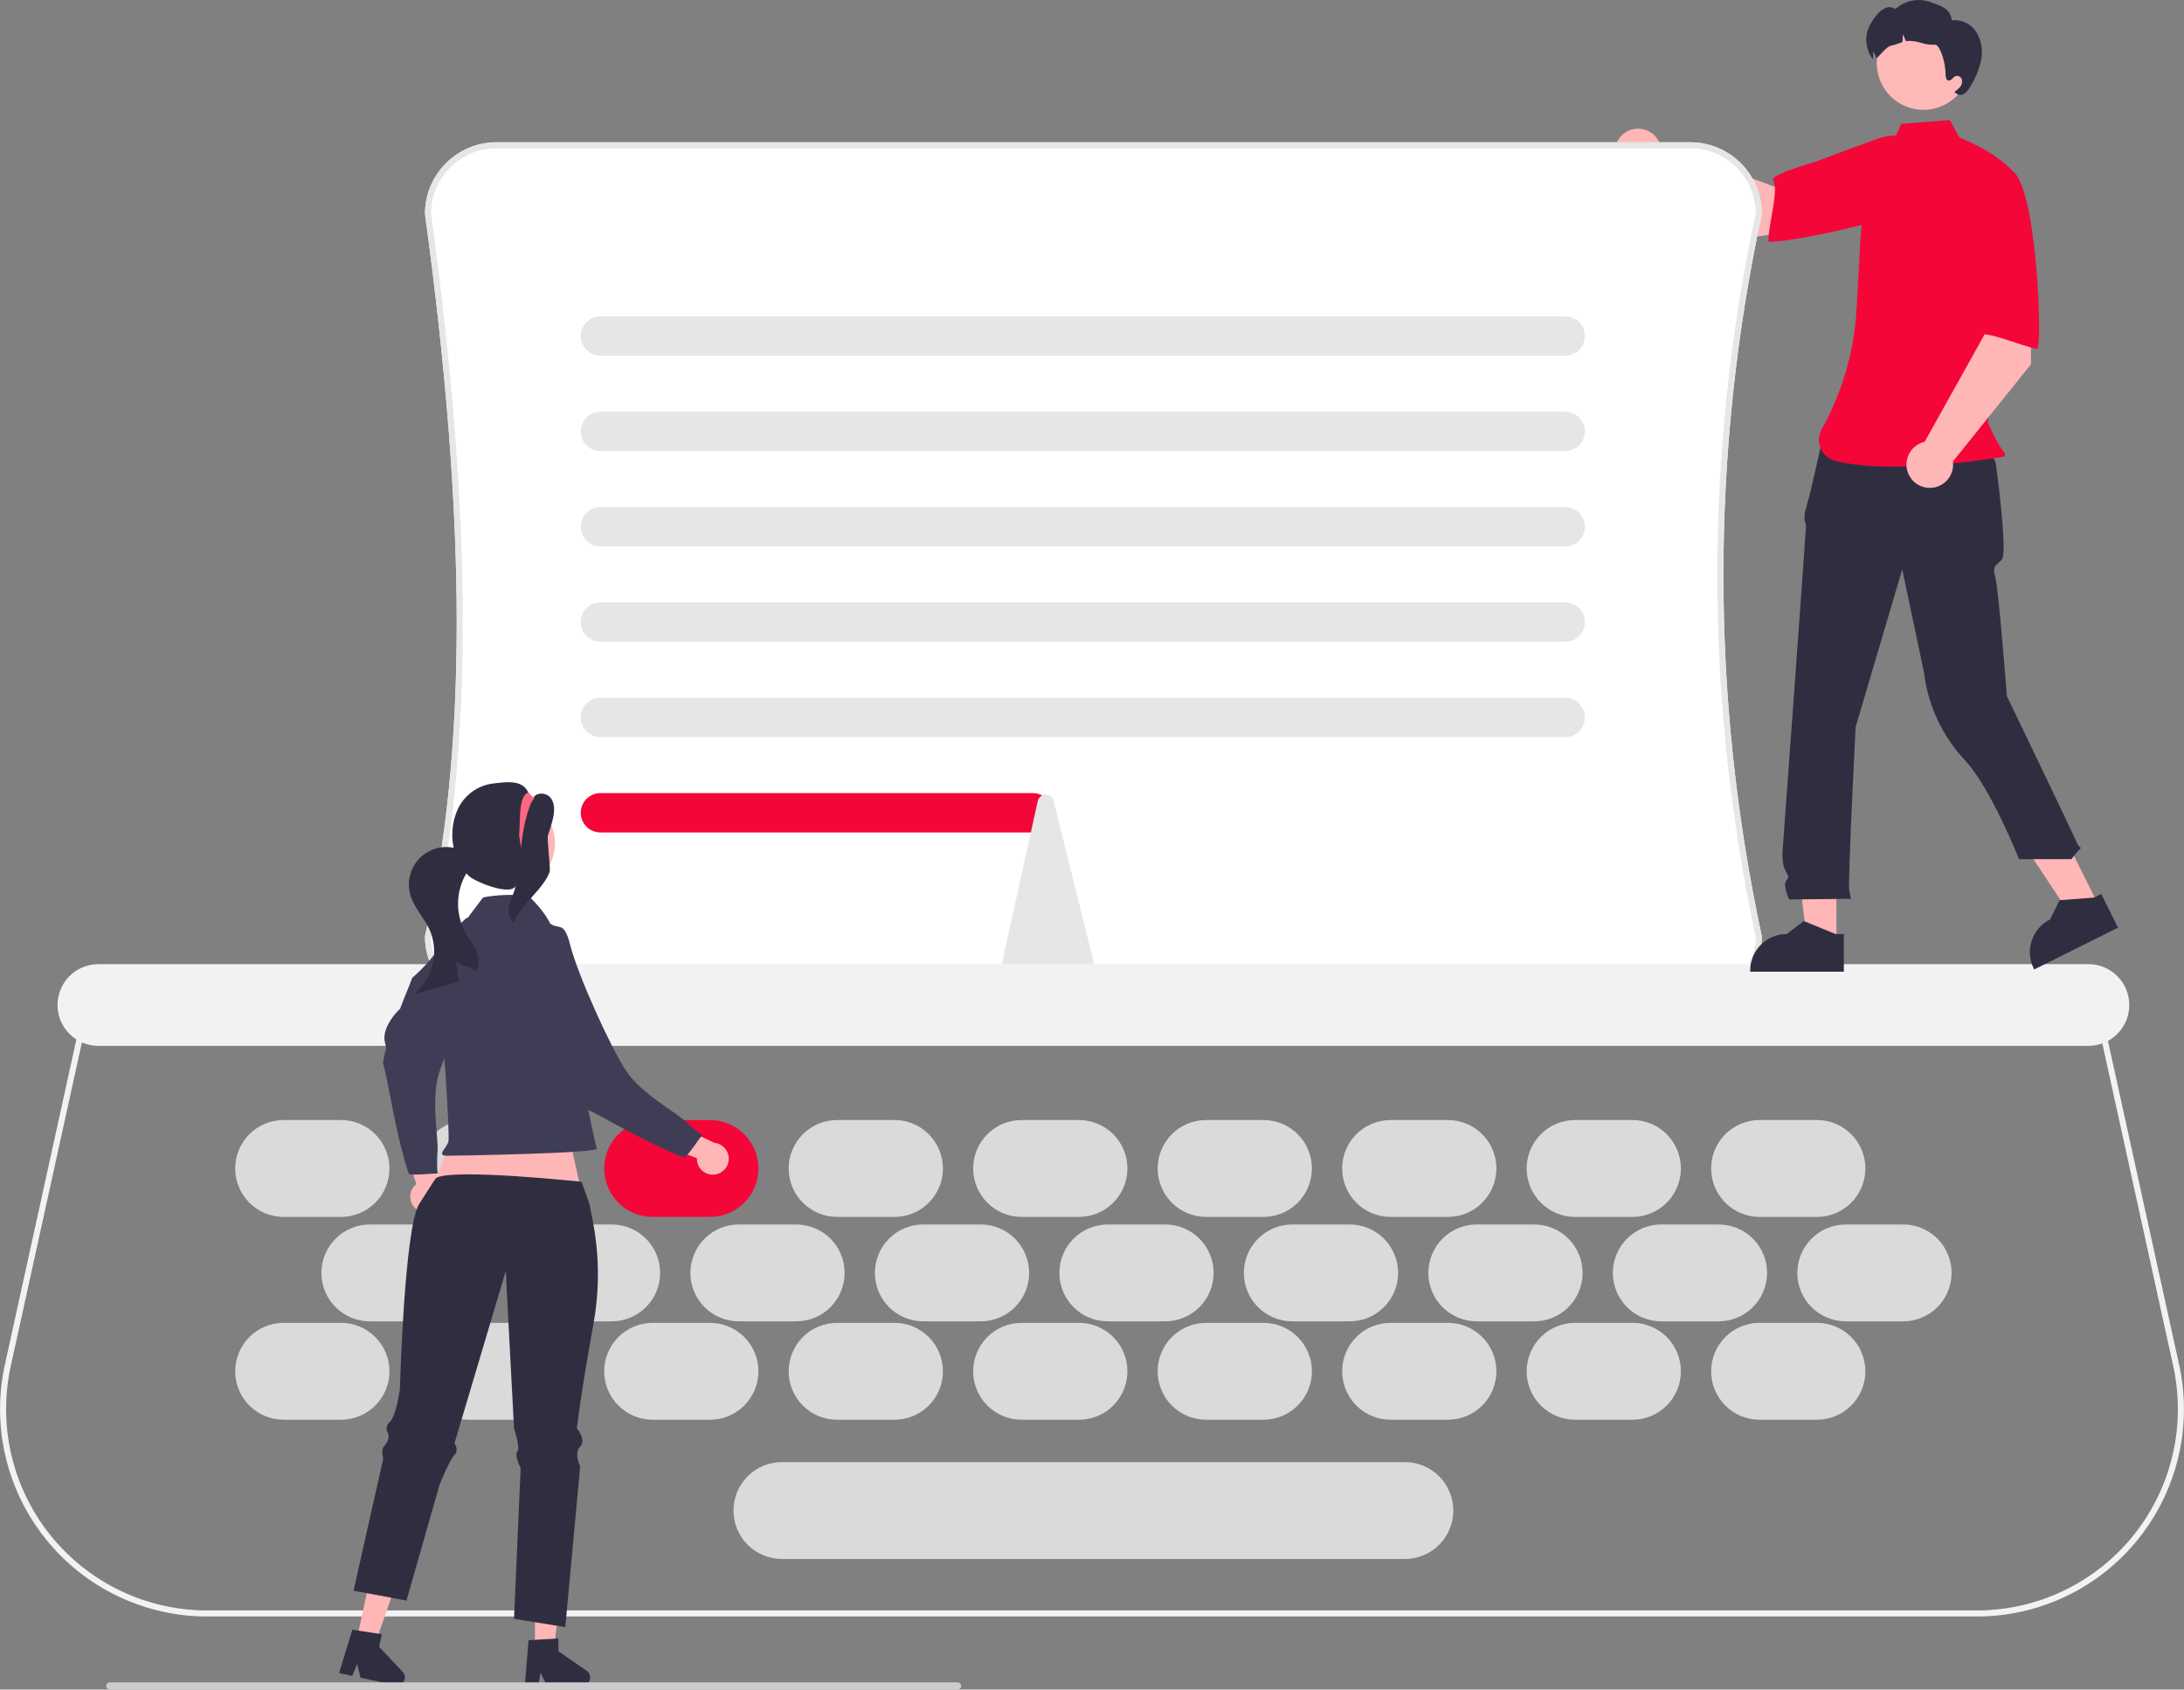 <svg width="662" height="512" viewBox="0 0 662 512" fill="none" xmlns="http://www.w3.org/2000/svg">
<rect x="0" y="0" width="662" height="512" fill="#808080" stroke="none"/>
<g clip-path="url(#clip0_789_1172)">
<path d="M599.188 489.85H62.812C53.42 489.85 44.147 487.742 35.678 483.681C27.208 479.62 19.756 473.71 13.871 466.386C7.987 459.061 3.819 450.51 1.675 441.36C-0.468 432.21 -0.534 422.696 1.484 413.518L25.442 304.553H636.558L660.516 413.518C662.534 422.696 662.468 432.21 660.324 441.36C658.181 450.51 654.013 459.061 648.128 466.386C642.244 473.71 634.792 479.62 626.322 483.681C617.852 487.742 608.58 489.85 599.188 489.85ZM26.916 306.387L3.275 413.912C1.316 422.822 1.379 432.059 3.46 440.941C5.542 449.824 9.588 458.126 15.3 465.236C21.013 472.347 28.247 478.084 36.47 482.027C44.692 485.969 53.694 488.016 62.812 488.016H599.188C608.306 488.016 617.307 485.969 625.53 482.027C633.753 478.084 640.987 472.347 646.699 465.236C652.412 458.126 656.458 449.824 658.539 440.941C660.621 432.059 660.684 422.822 658.725 413.912L635.084 306.387H26.916Z" fill="#F2F2F2"/>
<path d="M531.081 71.898L559.217 67.702L554.773 48.118L537.904 56.619L503.104 43.495C502.608 42.214 501.75 41.105 500.635 40.303C499.521 39.502 498.197 39.042 496.825 38.98C495.454 38.918 494.094 39.257 492.912 39.955C491.729 40.653 490.775 41.68 490.166 42.911C489.557 44.142 489.319 45.524 489.482 46.888C489.644 48.252 490.199 49.539 491.08 50.593C491.961 51.647 493.129 52.421 494.442 52.822C495.755 53.223 497.157 53.233 498.475 52.851L531.081 71.898Z" fill="#FFB6B6"/>
<path d="M588.267 57.257C586.092 65.508 535.968 74.816 535.993 73.031C536.064 67.957 539.287 57.312 537.447 54.551C536.394 52.971 550.568 48.936 550.568 48.936C550.568 48.936 558.391 45.923 568.533 42.246C571.381 41.153 574.459 40.799 577.481 41.217C580.502 41.634 583.369 42.81 585.814 44.635C585.814 44.635 590.442 49.006 588.267 57.257Z" fill="#F40638"/>
<path d="M103.38 400.867H85.961C82.071 400.867 78.34 402.413 75.589 405.165C72.839 407.918 71.293 411.651 71.293 415.544C71.293 419.436 72.839 423.169 75.589 425.922C78.34 428.674 82.071 430.221 85.961 430.221H103.38C107.27 430.221 111.001 428.674 113.752 425.922C116.502 423.169 118.048 419.436 118.048 415.544C118.048 411.651 116.502 407.918 113.752 405.165C111.001 402.413 107.27 400.867 103.38 400.867Z" fill="#DADADA"/>
<path d="M159.302 400.867H141.883C137.993 400.867 134.262 402.413 131.512 405.165C128.761 407.918 127.215 411.651 127.215 415.544C127.215 419.436 128.761 423.169 131.512 425.922C134.262 428.674 137.993 430.221 141.883 430.221H159.302C163.192 430.221 166.923 428.674 169.674 425.922C172.424 423.169 173.97 419.436 173.97 415.544C173.97 411.651 172.424 407.918 169.674 405.165C166.923 402.413 163.192 400.867 159.302 400.867Z" fill="#DADADA"/>
<path d="M215.224 400.867H197.805C193.915 400.867 190.184 402.413 187.433 405.165C184.683 407.918 183.137 411.651 183.137 415.544C183.137 419.436 184.683 423.169 187.433 425.922C190.184 428.674 193.915 430.221 197.805 430.221H215.224C219.114 430.221 222.845 428.674 225.596 425.922C228.346 423.169 229.892 419.436 229.892 415.544C229.892 411.651 228.346 407.918 225.596 405.165C222.845 402.413 219.114 400.867 215.224 400.867Z" fill="#DADADA"/>
<path d="M271.146 400.867H253.727C249.837 400.867 246.106 402.413 243.356 405.165C240.605 407.918 239.059 411.651 239.059 415.544C239.059 419.436 240.605 423.169 243.356 425.922C246.106 428.674 249.837 430.221 253.727 430.221H271.146C275.036 430.221 278.767 428.674 281.518 425.922C284.268 423.169 285.814 419.436 285.814 415.544C285.814 411.651 284.268 407.918 281.518 405.165C278.767 402.413 275.036 400.867 271.146 400.867Z" fill="#DADADA"/>
<path d="M327.068 400.867H309.649C305.759 400.867 302.028 402.413 299.277 405.165C296.527 407.918 294.981 411.651 294.981 415.544C294.981 419.436 296.527 423.169 299.277 425.922C302.028 428.674 305.759 430.221 309.649 430.221H327.068C330.958 430.221 334.689 428.674 337.44 425.922C340.19 423.169 341.736 419.436 341.736 415.544C341.736 411.651 340.19 407.918 337.44 405.165C334.689 402.413 330.958 400.867 327.068 400.867Z" fill="#DADADA"/>
<path d="M382.99 400.867H365.571C361.681 400.867 357.95 402.413 355.199 405.165C352.449 407.918 350.903 411.651 350.903 415.544C350.903 419.436 352.449 423.169 355.199 425.922C357.95 428.674 361.681 430.221 365.571 430.221H382.99C386.88 430.221 390.611 428.674 393.362 425.922C396.112 423.169 397.658 419.436 397.658 415.544C397.658 411.651 396.112 407.918 393.362 405.165C390.611 402.413 386.88 400.867 382.99 400.867Z" fill="#DADADA"/>
<path d="M438.912 400.867H421.493C417.603 400.867 413.872 402.413 411.121 405.165C408.371 407.918 406.825 411.651 406.825 415.544C406.825 419.436 408.371 423.169 411.121 425.922C413.872 428.674 417.603 430.221 421.493 430.221H438.912C442.802 430.221 446.533 428.674 449.284 425.922C452.034 423.169 453.58 419.436 453.58 415.544C453.58 411.651 452.034 407.918 449.284 405.165C446.533 402.413 442.802 400.867 438.912 400.867Z" fill="#DADADA"/>
<path d="M494.834 400.867H477.415C473.525 400.867 469.794 402.413 467.043 405.165C464.293 407.918 462.747 411.651 462.747 415.544C462.747 419.436 464.293 423.169 467.043 425.922C469.794 428.674 473.525 430.221 477.415 430.221H494.834C498.724 430.221 502.455 428.674 505.206 425.922C507.956 423.169 509.502 419.436 509.502 415.544C509.502 411.651 507.956 407.918 505.206 405.165C502.455 402.413 498.724 400.867 494.834 400.867Z" fill="#DADADA"/>
<path d="M550.756 400.867H533.338C529.447 400.867 525.716 402.413 522.966 405.165C520.215 407.918 518.669 411.651 518.669 415.544C518.669 419.436 520.215 423.169 522.966 425.922C525.716 428.674 529.447 430.221 533.338 430.221H550.756C554.646 430.221 558.377 428.674 561.128 425.922C563.879 423.169 565.424 419.436 565.424 415.544C565.424 411.651 563.879 407.918 561.128 405.165C558.377 402.413 554.646 400.867 550.756 400.867Z" fill="#DADADA"/>
<path d="M103.38 339.406H85.961C82.071 339.406 78.34 340.953 75.589 343.705C72.839 346.458 71.293 350.191 71.293 354.083C71.293 357.976 72.839 361.709 75.589 364.461C78.34 367.214 82.071 368.76 85.961 368.76H103.38C107.27 368.76 111.001 367.214 113.752 364.461C116.502 361.709 118.048 357.976 118.048 354.083C118.048 350.191 116.502 346.458 113.752 343.705C111.001 340.953 107.27 339.406 103.38 339.406Z" fill="#DADADA"/>
<path d="M159.302 339.406H141.883C137.993 339.406 134.262 340.953 131.512 343.705C128.761 346.458 127.215 350.191 127.215 354.083C127.215 357.976 128.761 361.709 131.512 364.461C134.262 367.214 137.993 368.76 141.883 368.76H159.302C163.192 368.76 166.923 367.214 169.674 364.461C172.424 361.709 173.97 357.976 173.97 354.083C173.97 350.191 172.424 346.458 169.674 343.705C166.923 340.953 163.192 339.406 159.302 339.406Z" fill="#DADADA"/>
<path d="M215.224 339.406H197.805C193.915 339.406 190.184 340.953 187.433 343.705C184.683 346.458 183.137 350.191 183.137 354.083C183.137 357.976 184.683 361.709 187.433 364.461C190.184 367.214 193.915 368.76 197.805 368.76H215.224C219.114 368.76 222.845 367.214 225.596 364.461C228.346 361.709 229.892 357.976 229.892 354.083C229.892 350.191 228.346 346.458 225.596 343.705C222.845 340.953 219.114 339.406 215.224 339.406Z" fill="#F40638"/>
<path d="M271.146 339.406H253.727C249.837 339.406 246.106 340.953 243.356 343.705C240.605 346.458 239.059 350.191 239.059 354.083C239.059 357.976 240.605 361.709 243.356 364.461C246.106 367.214 249.837 368.76 253.727 368.76H271.146C275.036 368.76 278.767 367.214 281.518 364.461C284.268 361.709 285.814 357.976 285.814 354.083C285.814 350.191 284.268 346.458 281.518 343.705C278.767 340.953 275.036 339.406 271.146 339.406Z" fill="#DADADA"/>
<path d="M327.068 339.406H309.649C305.759 339.406 302.028 340.953 299.277 343.705C296.527 346.458 294.981 350.191 294.981 354.083C294.981 357.976 296.527 361.709 299.277 364.461C302.028 367.214 305.759 368.76 309.649 368.76H327.068C330.958 368.76 334.689 367.214 337.44 364.461C340.19 361.709 341.736 357.976 341.736 354.083C341.736 350.191 340.19 346.458 337.44 343.705C334.689 340.953 330.958 339.406 327.068 339.406Z" fill="#DADADA"/>
<path d="M382.99 339.406H365.571C361.681 339.406 357.95 340.953 355.199 343.705C352.449 346.458 350.903 350.191 350.903 354.083C350.903 357.976 352.449 361.709 355.199 364.461C357.95 367.214 361.681 368.76 365.571 368.76H382.99C386.88 368.76 390.611 367.214 393.362 364.461C396.112 361.709 397.658 357.976 397.658 354.083C397.658 350.191 396.112 346.458 393.362 343.705C390.611 340.953 386.88 339.406 382.99 339.406Z" fill="#DADADA"/>
<path d="M438.912 339.406H421.493C417.603 339.406 413.872 340.953 411.121 343.705C408.371 346.458 406.825 350.191 406.825 354.083C406.825 357.976 408.371 361.709 411.121 364.461C413.872 367.214 417.603 368.76 421.493 368.76H438.912C442.802 368.76 446.533 367.214 449.284 364.461C452.034 361.709 453.58 357.976 453.58 354.083C453.58 350.191 452.034 346.458 449.284 343.705C446.533 340.953 442.802 339.406 438.912 339.406Z" fill="#DADADA"/>
<path d="M494.834 339.406H477.415C473.525 339.406 469.794 340.953 467.043 343.705C464.293 346.458 462.747 350.191 462.747 354.083C462.747 357.976 464.293 361.709 467.043 364.461C469.794 367.214 473.525 368.76 477.415 368.76H494.834C498.724 368.76 502.455 367.214 505.206 364.461C507.956 361.709 509.502 357.976 509.502 354.083C509.502 350.191 507.956 346.458 505.206 343.705C502.455 340.953 498.724 339.406 494.834 339.406Z" fill="#DADADA"/>
<path d="M550.756 339.406H533.338C529.447 339.406 525.716 340.953 522.966 343.705C520.215 346.458 518.669 350.191 518.669 354.083C518.669 357.976 520.215 361.709 522.966 364.461C525.716 367.214 529.447 368.76 533.338 368.76H550.756C554.646 368.76 558.377 367.214 561.128 364.461C563.879 361.709 565.424 357.976 565.424 354.083C565.424 350.191 563.879 346.458 561.128 343.705C558.377 340.953 554.646 339.406 550.756 339.406Z" fill="#DADADA"/>
<path d="M129.507 371.054H112.089C108.199 371.054 104.468 372.6 101.717 375.353C98.966 378.105 97.421 381.838 97.421 385.731C97.421 389.623 98.966 393.356 101.717 396.109C104.468 398.861 108.199 400.408 112.089 400.408H129.507C133.397 400.408 137.128 398.861 139.879 396.109C142.63 393.356 144.175 389.623 144.175 385.731C144.175 381.838 142.63 378.105 139.879 375.353C137.128 372.6 133.397 371.054 129.507 371.054Z" fill="#DADADA"/>
<path d="M185.429 371.054H168.011C164.121 371.054 160.39 372.6 157.639 375.353C154.888 378.105 153.343 381.838 153.343 385.731C153.343 389.623 154.888 393.356 157.639 396.109C160.39 398.861 164.121 400.408 168.011 400.408H185.429C189.319 400.408 193.05 398.861 195.801 396.109C198.552 393.356 200.097 389.623 200.097 385.731C200.097 381.838 198.552 378.105 195.801 375.353C193.05 372.6 189.319 371.054 185.429 371.054Z" fill="#DADADA"/>
<path d="M241.351 371.054H223.933C220.043 371.054 216.312 372.6 213.561 375.353C210.81 378.105 209.265 381.838 209.265 385.731C209.265 389.623 210.81 393.356 213.561 396.109C216.312 398.861 220.043 400.408 223.933 400.408H241.351C245.241 400.408 248.972 398.861 251.723 396.109C254.474 393.356 256.019 389.623 256.019 385.731C256.019 381.838 254.474 378.105 251.723 375.353C248.972 372.6 245.241 371.054 241.351 371.054Z" fill="#DADADA"/>
<path d="M297.273 371.054H279.855C275.964 371.054 272.233 372.6 269.483 375.353C266.732 378.105 265.187 381.838 265.187 385.731C265.187 389.623 266.732 393.356 269.483 396.109C272.233 398.861 275.964 400.408 279.855 400.408H297.273C301.163 400.408 304.894 398.861 307.645 396.109C310.396 393.356 311.941 389.623 311.941 385.731C311.941 381.838 310.396 378.105 307.645 375.353C304.894 372.6 301.163 371.054 297.273 371.054Z" fill="#DADADA"/>
<path d="M353.195 371.054H335.777C331.887 371.054 328.156 372.6 325.405 375.353C322.654 378.105 321.109 381.838 321.109 385.731C321.109 389.623 322.654 393.356 325.405 396.109C328.156 398.861 331.887 400.408 335.777 400.408H353.195C357.085 400.408 360.816 398.861 363.567 396.109C366.318 393.356 367.863 389.623 367.863 385.731C367.863 381.838 366.318 378.105 363.567 375.353C360.816 372.6 357.085 371.054 353.195 371.054Z" fill="#DADADA"/>
<path d="M409.117 371.054H391.699C387.809 371.054 384.078 372.6 381.327 375.353C378.576 378.105 377.031 381.838 377.031 385.731C377.031 389.623 378.576 393.356 381.327 396.109C384.078 398.861 387.809 400.408 391.699 400.408H409.117C413.007 400.408 416.738 398.861 419.489 396.109C422.24 393.356 423.785 389.623 423.785 385.731C423.785 381.838 422.24 378.105 419.489 375.353C416.738 372.6 413.007 371.054 409.117 371.054Z" fill="#DADADA"/>
<path d="M465.039 371.054H447.621C443.731 371.054 440 372.6 437.249 375.353C434.498 378.105 432.953 381.838 432.953 385.731C432.953 389.623 434.498 393.356 437.249 396.109C440 398.861 443.731 400.408 447.621 400.408H465.039C468.93 400.408 472.66 398.861 475.411 396.109C478.162 393.356 479.707 389.623 479.707 385.731C479.707 381.838 478.162 378.105 475.411 375.353C472.66 372.6 468.93 371.054 465.039 371.054Z" fill="#DADADA"/>
<path d="M520.961 371.054H503.543C499.653 371.054 495.922 372.6 493.171 375.353C490.42 378.105 488.875 381.838 488.875 385.731C488.875 389.623 490.42 393.356 493.171 396.109C495.922 398.861 499.653 400.408 503.543 400.408H520.961C524.852 400.408 528.582 398.861 531.333 396.109C534.084 393.356 535.629 389.623 535.629 385.731C535.629 381.838 534.084 378.105 531.333 375.353C528.582 372.6 524.852 371.054 520.961 371.054Z" fill="#DADADA"/>
<path d="M576.883 371.054H559.465C555.575 371.054 551.844 372.6 549.093 375.353C546.342 378.105 544.797 381.838 544.797 385.731C544.797 389.623 546.342 393.356 549.093 396.109C551.844 398.861 555.575 400.408 559.465 400.408H576.883C580.773 400.408 584.504 398.861 587.255 396.109C590.006 393.356 591.551 389.623 591.551 385.731C591.551 381.838 590.006 378.105 587.255 375.353C584.504 372.6 580.773 371.054 576.883 371.054Z" fill="#DADADA"/>
<path d="M512.373 305.466H150.472C144.731 305.459 139.228 303.175 135.168 299.113C131.109 295.051 128.826 289.544 128.82 283.8L128.843 283.594C141.647 228.162 141.642 158.672 128.828 64.904L128.82 64.779C128.826 59.035 131.109 53.528 135.169 49.467C139.228 45.405 144.731 43.12 150.472 43.114H512.373C518.114 43.12 523.617 45.405 527.676 49.467C531.735 53.528 534.019 59.035 534.025 64.779L534.005 64.971C518.52 137.027 518.52 211.553 534.005 283.609L534.025 283.801C534.019 289.545 531.735 295.051 527.676 299.113C523.617 303.175 518.114 305.459 512.373 305.466Z" fill="white"/>
<path d="M512.373 305.466H150.472C144.731 305.459 139.228 303.175 135.168 299.113C131.109 295.051 128.826 289.544 128.82 283.8L128.843 283.594C141.647 228.162 141.642 158.672 128.828 64.904L128.82 64.779C128.826 59.035 131.109 53.528 135.169 49.467C139.228 45.405 144.731 43.12 150.472 43.114H512.373C518.114 43.12 523.617 45.405 527.676 49.467C531.735 53.528 534.019 59.035 534.025 64.779L534.005 64.971C518.52 137.027 518.52 211.553 534.005 283.609L534.025 283.801C534.019 289.545 531.735 295.051 527.676 299.113C523.617 303.175 518.114 305.459 512.373 305.466ZM130.654 283.903C130.687 289.143 132.789 294.157 136.501 297.853C140.213 301.548 145.235 303.625 150.472 303.631H512.373C517.611 303.625 522.634 301.547 526.346 297.85C530.059 294.153 532.16 289.137 532.191 283.896C516.679 211.65 516.679 136.93 532.191 64.683C532.16 59.442 530.059 54.426 526.346 50.73C522.634 47.032 517.611 44.954 512.373 44.948H150.472C145.228 44.954 140.2 47.037 136.486 50.742C132.773 54.446 130.675 59.47 130.653 64.717C143.481 158.622 143.482 228.279 130.654 283.903Z" fill="#E6E6E6"/>
<path d="M474.436 107.784H181.991C180.411 107.784 178.895 107.156 177.778 106.038C176.66 104.92 176.032 103.403 176.032 101.822C176.032 100.241 176.66 98.724 177.778 97.606C178.895 96.488 180.411 95.859 181.991 95.859H474.436C476.016 95.859 477.532 96.488 478.65 97.606C479.767 98.724 480.395 100.241 480.395 101.822C480.395 103.403 479.767 104.92 478.65 106.038C477.532 107.156 476.016 107.784 474.436 107.784Z" fill="#E6E6E6"/>
<path d="M474.436 136.68H181.991C180.411 136.68 178.895 136.052 177.778 134.934C176.66 133.815 176.032 132.299 176.032 130.717C176.032 129.136 176.66 127.619 177.778 126.501C178.895 125.383 180.411 124.755 181.991 124.755H474.436C476.016 124.755 477.532 125.383 478.65 126.501C479.767 127.619 480.395 129.136 480.395 130.717C480.395 132.299 479.767 133.815 478.65 134.934C477.532 136.052 476.016 136.68 474.436 136.68Z" fill="#E6E6E6"/>
<path d="M474.436 165.575H181.991C180.411 165.575 178.895 164.947 177.778 163.829C176.66 162.711 176.032 161.194 176.032 159.613C176.032 158.032 176.66 156.515 177.778 155.397C178.895 154.279 180.411 153.65 181.991 153.65H474.436C476.016 153.65 477.532 154.279 478.65 155.397C479.767 156.515 480.395 158.032 480.395 159.613C480.395 161.194 479.767 162.711 478.65 163.829C477.532 164.947 476.016 165.575 474.436 165.575Z" fill="#E6E6E6"/>
<path d="M474.436 194.471H181.991C180.411 194.471 178.895 193.842 177.778 192.724C176.66 191.606 176.032 190.089 176.032 188.508C176.032 186.927 176.66 185.41 177.778 184.292C178.895 183.174 180.411 182.545 181.991 182.545H474.436C476.016 182.545 477.532 183.174 478.65 184.292C479.767 185.41 480.395 186.927 480.395 188.508C480.395 190.089 479.767 191.606 478.65 192.724C477.532 193.842 476.016 194.471 474.436 194.471Z" fill="#E6E6E6"/>
<path d="M474.436 223.366H181.991C180.411 223.366 178.895 222.738 177.778 221.62C176.66 220.501 176.032 218.985 176.032 217.403C176.032 215.822 176.66 214.306 177.778 213.187C178.895 212.069 180.411 211.441 181.991 211.441H474.436C476.016 211.441 477.532 212.069 478.65 213.187C479.767 214.306 480.395 215.822 480.395 217.403C480.395 218.985 479.767 220.501 478.65 221.62C477.532 222.738 476.016 223.366 474.436 223.366Z" fill="#E6E6E6"/>
<path d="M313.087 252.262H181.991C180.411 252.262 178.895 251.633 177.778 250.515C176.66 249.397 176.032 247.88 176.032 246.299C176.032 244.718 176.66 243.201 177.778 242.083C178.895 240.965 180.411 240.336 181.991 240.336H313.087C314.668 240.336 316.183 240.965 317.301 242.083C318.418 243.201 319.046 244.718 319.046 246.299C319.046 247.88 318.418 249.397 317.301 250.515C316.183 251.633 314.668 252.262 313.087 252.262Z" fill="#F40638"/>
<path d="M329.755 297.669H305.623C305.257 297.665 304.897 297.579 304.568 297.418C304.24 297.256 303.952 297.022 303.727 296.733C303.461 296.394 303.273 296 303.178 295.579C303.083 295.158 303.082 294.721 303.176 294.3L314.532 242.889C314.622 242.312 314.913 241.785 315.354 241.402C315.794 241.019 316.356 240.804 316.94 240.795C317.523 240.786 318.091 240.984 318.543 241.353C318.995 241.723 319.302 242.24 319.41 242.814L332.185 294.225C332.292 294.65 332.302 295.094 332.213 295.524C332.125 295.953 331.941 296.357 331.674 296.706C331.449 297.002 331.159 297.243 330.827 297.41C330.494 297.577 330.127 297.665 329.755 297.669Z" fill="#E6E6E6"/>
<path d="M633.034 316.932H29.81C26.528 316.932 23.38 315.627 21.059 313.305C18.738 310.983 17.434 307.833 17.434 304.548C17.434 301.264 18.738 298.114 21.059 295.792C23.38 293.469 26.528 292.165 29.81 292.165H633.034C636.317 292.165 639.465 293.469 641.786 295.792C644.107 298.114 645.411 301.264 645.411 304.548C645.411 307.833 644.107 310.983 641.786 313.305C639.465 315.627 636.317 316.932 633.034 316.932Z" fill="#F2F2F2"/>
<path d="M556.647 285.92L547.844 285.92L543.657 251.947L556.649 251.948L556.647 285.92Z" fill="#FFB6B6"/>
<path d="M558.892 294.458L530.509 294.457V294.098C530.509 291.166 531.673 288.355 533.745 286.282C535.817 284.209 538.627 283.044 541.556 283.044H541.557L546.742 279.108L556.415 283.045L558.892 283.045L558.892 294.458Z" fill="#2F2E41"/>
<path d="M636.182 274.469L628.304 278.398L609.41 249.862L621.038 244.063L636.182 274.469Z" fill="#FFB6B6"/>
<path d="M641.998 281.108L616.595 293.776L616.435 293.455C615.128 290.831 614.917 287.795 615.847 285.015C616.777 282.235 618.772 279.939 621.394 278.631L621.395 278.63L624.28 272.794L634.692 271.999L636.91 270.893L641.998 281.108Z" fill="#2F2E41"/>
<path d="M552.747 131.628L601.285 133.328L604.914 140.072C604.914 140.072 608.715 167.664 606.768 169.612C604.822 171.56 603.848 171.56 604.822 174.969C605.795 178.378 608.311 210.948 608.311 210.948C608.311 210.948 628.362 252.563 629.335 254.998C630.309 257.433 631.282 256.459 630.309 257.433C629.447 258.363 628.634 259.338 627.875 260.354H612.012C612.012 260.354 603.47 238.795 595.651 230.456C588.747 223.093 584.375 213.715 583.172 203.691L576.594 172.534L562.481 220.257C562.481 220.257 560.047 267.494 560.534 269.929L561.021 272.364L542.323 272.573C542.323 272.573 540.376 268.468 541.349 267.007C542.323 265.546 542.264 265.945 541.077 263.554C539.889 261.163 540.376 257.112 540.376 257.112C540.376 257.112 547.394 161.333 547.394 159.873C547.43 159.121 547.292 158.371 546.989 157.682V155.699L548.854 148.672L552.747 131.628Z" fill="#2F2E41"/>
<path d="M573.674 43.508C570.515 45.388 568.625 48.841 567.54 52.355C565.532 58.86 564.323 65.586 563.94 72.384L562.794 92.736C562.223 105.871 558.572 118.686 552.135 130.147C551.657 131.02 551.385 131.99 551.339 132.984C551.293 133.978 551.473 134.969 551.868 135.882C552.262 136.795 552.859 137.606 553.614 138.254C554.369 138.901 555.261 139.368 556.223 139.618C573.815 144.237 607.133 138.438 607.133 138.438C607.133 138.438 608.553 137.965 607.133 136.545C605.714 135.125 602.531 128.024 602.531 128.024L606.315 103.15L611.045 52.975C605.369 45.875 593.952 41.69 593.952 41.69L591.002 36.377L576.253 37.557L573.674 43.508Z" fill="#F40638"/>
<path d="M583.037 33.289C590.862 33.289 597.206 26.942 597.206 19.111C597.206 11.281 590.862 4.934 583.037 4.934C575.212 4.934 568.868 11.281 568.868 19.111C568.868 26.942 575.212 33.289 583.037 33.289Z" fill="#FFB8B8"/>
<path d="M600.495 18.27C599.862 21.142 598.721 23.878 597.125 26.349C596.702 27.191 596.069 27.91 595.287 28.437C594.891 28.691 594.419 28.798 593.953 28.74C593.486 28.681 593.055 28.461 592.734 28.117L592.389 27.836C593.065 27.42 593.669 26.895 594.177 26.285C594.428 25.978 594.602 25.616 594.686 25.228C594.769 24.84 594.758 24.439 594.655 24.056C594.533 23.678 594.269 23.363 593.919 23.176C593.569 22.989 593.16 22.945 592.779 23.053C591.949 23.379 591.445 24.579 590.577 24.394C589.875 24.241 589.728 23.315 589.728 22.587C589.753 18.781 587.915 13.371 586.492 13.537C585.054 13.616 583.614 13.423 582.248 12.969C580.879 12.514 579.436 12.33 577.997 12.426C577.895 12.439 577.793 12.458 577.684 12.477C577.453 11.754 577.136 11.061 576.739 10.414C576.784 11.195 576.746 11.979 576.625 12.752C575.48 13.224 574.297 13.598 573.089 13.87C571.774 14.055 568.883 17.989 568.749 17.586C568.518 16.863 568.201 16.171 567.804 15.524C567.849 16.305 567.81 17.088 567.689 17.861C567.683 17.893 567.683 17.918 567.676 17.95C567.038 17.101 566.649 16.066 566.866 16.858C564.728 12.017 565.557 8.55 568.921 4.469C569.576 3.591 570.444 2.895 571.442 2.444C571.942 2.225 572.49 2.137 573.033 2.191C573.576 2.245 574.097 2.437 574.544 2.751C575.916 1.492 577.599 0.624 579.419 0.235C581.24 -0.153 583.131 -0.048 584.896 0.541C588.4 1.761 591.1 2.476 591.636 6.155C593.098 5.995 594.576 6.252 595.898 6.896C597.221 7.54 598.334 8.545 599.11 9.795C600.62 12.345 601.115 15.371 600.495 18.27Z" fill="#2F2E41"/>
<path d="M615.616 110.397L615.639 81.934L595.625 83.429L601.526 101.381L583.398 133.873C582.058 134.174 580.835 134.858 579.877 135.843C578.92 136.827 578.269 138.069 578.005 139.417C577.74 140.765 577.873 142.161 578.388 143.434C578.903 144.708 579.777 145.804 580.903 146.589C582.03 147.374 583.36 147.814 584.732 147.856C586.105 147.897 587.459 147.539 588.631 146.823C589.803 146.108 590.742 145.067 591.333 143.827C591.923 142.587 592.141 141.201 591.958 139.84L615.616 110.397Z" fill="#FFB6B6"/>
<path d="M609.622 51.639C617.455 55.014 619.225 105.994 617.464 105.705C612.46 104.882 602.417 100.115 599.415 101.528C597.698 102.335 595.81 87.711 595.81 87.711C595.81 87.711 593.992 79.523 591.86 68.942C591.202 65.962 591.309 62.863 592.169 59.935C593.03 57.007 594.617 54.344 596.783 52.195C596.783 52.195 601.789 48.264 609.622 51.639Z" fill="#F40638"/>
<path d="M125.905 366.184C125.386 365.71 124.978 365.128 124.708 364.48C124.439 363.831 124.314 363.131 124.344 362.429C124.374 361.727 124.557 361.04 124.881 360.417C125.205 359.794 125.662 359.249 126.219 358.821L120.841 342.614L129.407 344.916L133.2 359.954C133.856 360.938 134.128 362.129 133.966 363.3C133.803 364.472 133.217 365.543 132.318 366.311C131.418 367.079 130.269 367.49 129.087 367.466C127.905 367.443 126.773 366.986 125.905 366.184Z" fill="#FFB6B6"/>
<path d="M141.429 278.124C142.85 278.94 151.258 276.92 152.9 277.494C151.994 283.029 156.918 280.952 151.571 288.22C146.224 295.488 135.456 317.279 133.009 325.424C130.563 333.568 132.984 345.046 132.618 348.906C132.441 351.143 132.452 353.39 132.651 355.625C129.762 355.588 126.915 356.188 123.981 355.805C120.853 346.946 118.749 334.337 117.32 327.368C115.892 320.4 115.84 323.347 116.495 319.862C117.15 316.378 117.309 318.91 116.621 315.576C115.932 312.243 118.716 308.054 121.287 305.666C122.396 302.475 123.829 299.499 124.927 296.341C132.971 289.319 133.5 285.263 141.429 278.124Z" fill="#3F3D56"/>
<path d="M216.725 355.909C216.03 356.009 215.321 355.955 214.649 355.751C213.977 355.547 213.358 355.198 212.836 354.729C212.313 354.259 211.9 353.681 211.625 353.035C211.35 352.389 211.22 351.69 211.244 350.988L195.321 344.84L202.541 339.687L216.555 346.315C217.731 346.433 218.823 346.979 219.623 347.85C220.424 348.72 220.878 349.854 220.899 351.036C220.919 352.219 220.506 353.368 219.737 354.266C218.968 355.164 217.896 355.749 216.725 355.909Z" fill="#FFB6B6"/>
<path d="M158.648 287.948C160.181 287.368 163.967 279.589 165.454 278.686C169.148 282.903 170.675 277.78 172.884 286.53C175.094 295.279 185.063 317.449 189.792 324.515C194.521 331.581 204.916 337.006 207.661 339.742C209.274 341.301 211.015 342.72 212.866 343.987C211.001 346.195 209.655 348.776 207.494 350.799C198.671 347.586 187.605 341.196 181.32 337.871C175.036 334.545 177.276 336.458 175.004 333.737C172.732 331.017 174.786 332.503 171.777 330.916C168.768 329.329 167.305 324.517 167.097 321.012C165.339 318.128 163.954 315.129 162.216 312.274C161.911 301.597 159.117 298.61 158.648 287.948Z" fill="#3F3D56"/>
<path d="M170.629 336.095L178.575 371.578L127.655 368.408L141.502 333.561L170.629 336.095Z" fill="#FFB6B6"/>
<path d="M162.15 499.86L167.87 499.859L170.591 477.784H162.149L162.15 499.86Z" fill="#FFB6B6"/>
<path d="M160.213 497.037L169.255 496.497V500.373L177.851 506.313C178.276 506.607 178.596 507.028 178.764 507.516C178.932 508.004 178.94 508.534 178.787 509.027C178.633 509.519 178.326 509.95 177.911 510.256C177.495 510.562 176.992 510.727 176.476 510.727H165.712L163.856 506.893L163.132 510.727H159.073L160.213 497.037Z" fill="#2F2E41"/>
<path d="M108.09 497.013L113.679 498.225L121.016 477.229L112.766 475.438L108.09 497.013Z" fill="#FFB6B6"/>
<path d="M106.795 493.842L115.746 495.233L114.924 499.021L122.067 506.65C122.42 507.027 122.643 507.506 122.704 508.019C122.765 508.532 122.66 509.051 122.406 509.5C122.151 509.949 121.76 510.305 121.289 510.516C120.818 510.727 120.292 510.781 119.788 510.672L109.268 508.388L108.267 504.247L106.746 507.841L102.78 506.98L106.795 493.842Z" fill="#2F2E41"/>
<path d="M179.875 401.248C175.861 423.323 174.857 432.854 174.857 432.854C174.857 432.854 177.868 436.366 175.861 438.375C173.854 440.383 175.861 444.394 175.861 444.394L171.348 493.06L167.715 492.471L158.963 491.063L155.807 490.552L157.814 444.899C157.814 444.899 155.807 440.882 156.81 439.878C157.814 438.874 155.807 432.854 155.807 432.854L153.301 385.193L137.754 437.37C137.754 437.37 139.262 439.379 137.754 440.882C136.251 442.386 133.246 449.914 133.246 449.914L124.001 482.283L123.216 485.032L118.395 484.129L113.147 483.142L112.183 482.962L110.467 482.637L109.363 482.429L108.987 482.362L107.17 482.02L107.72 479.579L108.006 478.295L115.827 443.536L116.006 442.733L116.197 441.886C116.197 441.886 115.193 439.379 116.696 437.87C117.135 437.41 117.456 436.85 117.631 436.238C117.806 435.626 117.83 434.981 117.699 434.358C117.65 434.305 117.605 434.249 117.565 434.19C117.387 433.946 117.265 433.666 117.206 433.371C117.136 432.899 117.192 432.418 117.367 431.975C117.542 431.531 117.831 431.142 118.204 430.846C118.49 430.542 118.73 430.198 118.916 429.825C120.441 426.936 121.209 420.816 121.209 420.816C121.209 420.816 122.566 372.34 127.006 364.935C127.242 364.548 131.955 357.117 132.202 356.966C137.214 353.959 176.264 358.112 176.264 358.112C176.264 358.112 178.629 364.47 178.736 365.132C179.313 368.851 183.278 382.522 179.875 401.248Z" fill="#2F2E41"/>
<path d="M168.01 284.485C168.01 284.485 168.855 280.096 160.736 271.972C156.437 270.538 148.99 271.374 146.408 271.972C134.468 287.742 136.605 284.96 133.497 293.771C132.677 295.753 132.384 297.914 132.647 300.044C134.079 307.212 136.406 344.009 135.928 345.921C135.45 347.832 132.107 350.222 135.45 350.222C138.794 350.222 181.907 349.467 180.952 348.033C179.997 346.599 168.01 284.485 168.01 284.485Z" fill="#3F3D56"/>
<path d="M154.543 269.216C162.106 269.216 168.237 263.081 168.237 255.513C168.237 247.946 162.106 241.811 154.543 241.811C146.98 241.811 140.849 247.946 140.849 255.513C140.849 263.081 146.98 269.216 154.543 269.216Z" fill="#FFB6B6"/>
<path d="M142.941 260.694C142.867 262.356 141.826 263.789 141.022 265.243C139.621 267.84 138.873 270.739 138.844 273.689C138.814 276.64 139.504 279.553 140.854 282.177C141.972 284.298 143.519 286.192 144.406 288.42C144.833 289.361 145.049 290.384 145.04 291.417C145.03 292.45 144.795 293.469 144.351 294.402C141.95 292.091 140.779 293.311 138.053 291.294C139.125 294.3 138.212 294.398 139.288 297.401C134.661 298.722 130.034 300.047 125.404 301.376C128.246 299.068 130.254 295.89 131.118 292.331C131.983 288.772 131.657 285.027 130.191 281.671C128.499 278.04 125.474 275.047 124.373 271.188C123.773 269.1 123.784 266.884 124.404 264.802C125.024 262.72 126.226 260.859 127.87 259.439C129.513 258.019 131.529 257.1 133.678 256.791C135.827 256.481 138.019 256.794 139.996 257.692C141.553 257.247 143.017 259.059 142.941 260.694Z" fill="#2F2E41"/>
<path d="M160.142 240.155C158.3 236.129 153.441 236.948 149.048 237.479C146.854 237.818 144.776 238.687 142.993 240.011C141.211 241.334 139.777 243.073 138.818 245.076C136.94 249.135 136.581 253.734 137.806 258.035C138.463 260.965 140.032 263.611 142.286 265.593C144.606 267.46 155.514 271.875 156.422 268.073C155.287 273.034 152.333 275.858 155.713 279.66C157.464 274.398 164.868 269.399 166.618 264.137C166.882 263.345 165.8 254.035 166.063 253.243C166.619 251.573 167.175 249.9 167.576 248.187C168.081 246.034 168.275 243.566 166.939 241.806C165.602 240.045 162.236 239.977 161.561 242.082" fill="#2F2E41"/>
<path d="M157.937 256.912L157.352 253.184C157.749 248.546 157.1 241.17 160.142 240.155L162.002 242.016C160.825 242.409 158.587 249.344 157.937 256.912Z" fill="#FF6584"/>
<path d="M291.334 510.909C291.335 511.052 291.307 511.194 291.252 511.327C291.197 511.459 291.117 511.58 291.016 511.681C290.914 511.783 290.794 511.863 290.661 511.918C290.529 511.973 290.387 512.001 290.243 512H33.286C32.997 512 32.719 511.885 32.515 511.68C32.31 511.476 32.195 511.198 32.195 510.909C32.195 510.619 32.31 510.341 32.515 510.137C32.719 509.932 32.997 509.817 33.286 509.817H290.243C290.387 509.816 290.529 509.844 290.661 509.899C290.794 509.954 290.914 510.034 291.016 510.136C291.117 510.237 291.197 510.358 291.252 510.49C291.307 510.623 291.335 510.765 291.334 510.909Z" fill="#CCCCCC"/>
<path d="M425.848 443.067H236.997C233.106 443.067 229.375 444.614 226.625 447.366C223.874 450.119 222.328 453.852 222.328 457.744C222.328 461.637 223.874 465.37 226.625 468.123C229.375 470.875 233.106 472.421 236.997 472.421H425.848C429.738 472.421 433.469 470.875 436.22 468.123C438.971 465.37 440.516 461.637 440.516 457.744C440.516 453.852 438.971 450.119 436.22 447.366C433.469 444.614 429.738 443.067 425.848 443.067Z" fill="#DADADA"/>
</g>
<defs>
<clipPath id="clip0_789_1172">
<rect width="662" height="512" fill="white"/>
</clipPath>
</defs>
</svg>
